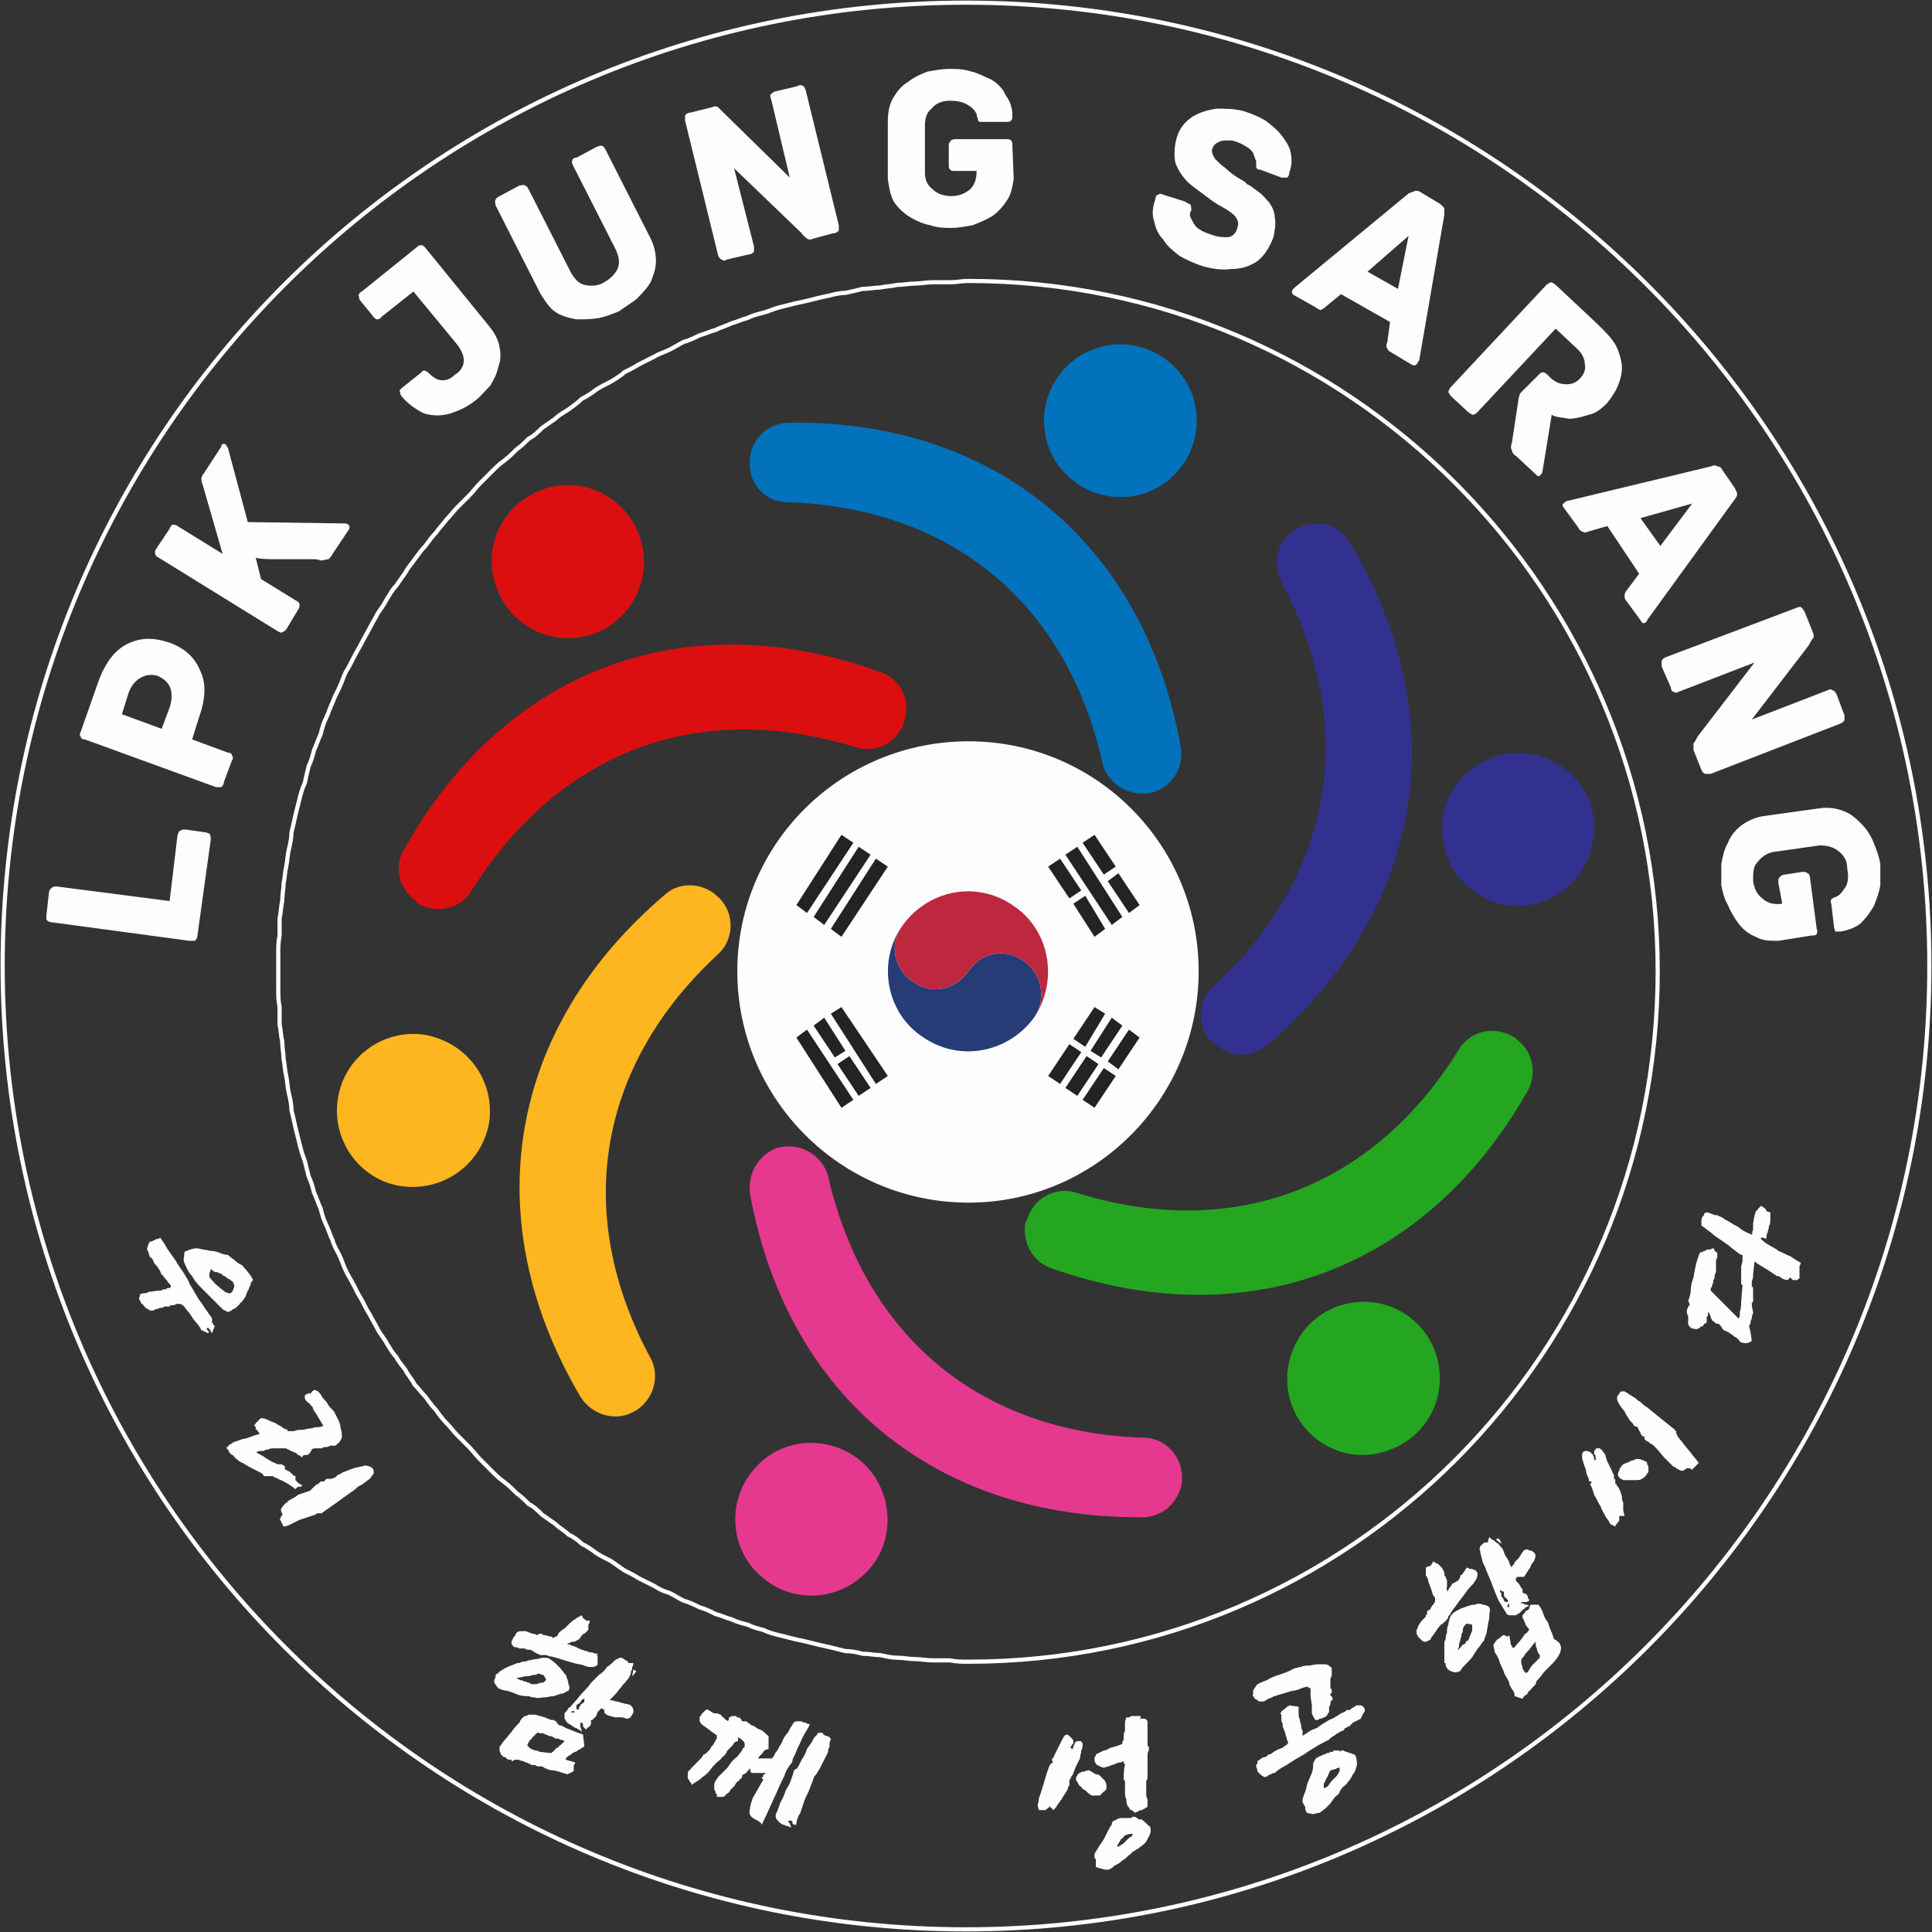 <?xml version="1.0" encoding="UTF-8"?>
<!DOCTYPE svg PUBLIC "-//W3C//DTD SVG 1.0//EN" "http://www.w3.org/TR/2001/REC-SVG-20010904/DTD/svg10.dtd">
<!-- Creator: CorelDRAW X7 -->
<svg xmlns="http://www.w3.org/2000/svg" xml:space="preserve" width="1449px" height="1449px" version="1.0" style="shape-rendering:geometricPrecision; text-rendering:geometricPrecision; image-rendering:optimizeQuality; fill-rule:evenodd; clip-rule:evenodd"
viewBox="0 0 1458 1458"
 xmlns:xlink="http://www.w3.org/1999/xlink">
 <rect x="0" y="0" width="1458" height="1458" fill="#333333" stroke="none"/>
 <defs>
  <style type="text/css">
   <![CDATA[
    .str0 {stroke:#FEFEFE;stroke-width:3.148}
    .str1 {stroke:#FEFEFE;stroke-width:3.148}
    .fil12 {fill:none}
    .fil0 {fill:none;fill-rule:nonzero}
    .fil8 {fill:#FEFEFE}
    .fil10 {fill:#BD283E}
    .fil9 {fill:#242222}
    .fil11 {fill:#273C76}
    .fil7 {fill:#FEFEFE;fill-rule:nonzero}
    .fil1 {fill:#0172BB;fill-rule:nonzero}
    .fil5 {fill:#24A620;fill-rule:nonzero}
    .fil6 {fill:#32318F;fill-rule:nonzero}
    .fil2 {fill:#DB0F10;fill-rule:nonzero}
    .fil4 {fill:#E53990;fill-rule:nonzero}
    .fil3 {fill:#FDB620;fill-rule:nonzero}
   ]]>
  </style>
 </defs>
 <g id="Layer_x0020_1">
  <path class="fil0 str0" d="M729 2c-402,0 -727,325 -727,727 0,401 325,727 727,727 401,0 727,-326 727,-727 0,-402 -326,-727 -727,-727z"/>
  <path class="fil1" d="M596 319c155,-2 267,91 295,244 3,16 -6,30 -21,35 0,0 0,0 0,0 -17,4 -34,-6 -38,-22 -27,-121 -114,-193 -238,-197 -17,0 -30,-15 -28,-32 0,0 0,-1 0,-1 1,-15 14,-27 30,-27z"/>
  <path class="fil1" d="M890 354c-20,25 -57,28 -81,8 -25,-20 -28,-57 -8,-81 20,-25 57,-28 81,-8 25,20 28,57 8,81z"/>
  <path class="fil2" d="M305 641c76,-136 212,-187 359,-134 15,5 23,20 19,35 0,0 0,1 0,1 -4,16 -21,26 -37,21 -119,-37 -224,3 -290,108 -9,15 -28,18 -42,9 0,-1 0,-1 0,-1 -13,-9 -17,-26 -9,-39z"/>
  <path class="fil2" d="M482 403c12,30 -4,64 -33,75 -30,11 -63,-4 -74,-34 -12,-30 4,-63 33,-74 30,-12 63,4 74,33z"/>
  <path class="fil3" d="M438 1054c-79,-134 -55,-278 64,-379 11,-10 29,-9 40,2 0,0 0,0 0,0 13,12 12,32 0,43 -91,84 -110,196 -51,305 8,15 1,34 -14,41 0,0 0,0 0,0 -14,7 -31,1 -39,-12z"/>
  <path class="fil3" d="M321 781c32,6 53,35 48,67 -6,31 -35,52 -67,47 -31,-5 -52,-35 -47,-66 5,-32 35,-53 66,-48z"/>
  <path class="fil4" d="M862 1145c-156,1 -268,-91 -296,-244 -2,-16 7,-30 21,-35 1,0 1,0 1,0 16,-4 33,6 37,22 28,121 115,193 238,197 17,0 30,15 29,32 0,0 0,1 0,1 -2,15 -14,27 -30,27z"/>
  <path class="fil4" d="M568 1110c20,-25 56,-28 81,-8 24,20 28,57 8,81 -21,25 -57,28 -81,8 -25,-20 -28,-57 -8,-81z"/>
  <path class="fil5" d="M1153 823c-77,136 -213,186 -360,134 -14,-5 -22,-20 -19,-35 0,0 0,-1 1,-1 4,-16 21,-26 37,-21 118,37 224,-3 289,-108 9,-15 28,-18 42,-9 1,0 1,1 1,1 13,9 16,26 9,39z"/>
  <path class="fil5" d="M975 1061c-11,-30 4,-64 34,-75 30,-11 63,4 74,34 11,30 -4,63 -34,74 -30,12 -63,-4 -74,-33z"/>
  <path class="fil6" d="M1019 410c80,134 55,278 -63,379 -12,10 -29,9 -40,-2 0,0 -1,0 -1,0 -12,-12 -12,-32 1,-43 91,-84 109,-196 51,-305 -8,-15 -2,-34 14,-41 0,0 0,0 0,0 14,-7 31,-1 38,12z"/>
  <path class="fil6" d="M1136 683c-31,-6 -52,-35 -47,-67 5,-31 35,-52 66,-47 32,5 53,35 47,66 -5,32 -35,53 -66,48z"/>
  <path class="fil7" d="M134 630c1,-2 1,-3 2,-3 1,-1 2,-1 4,-1l14 2c2,0 3,1 4,1 1,1 1,3 1,5l-10 72c0,2 -1,3 -2,4 -1,0 -2,0 -4,0l-104 -14c-2,0 -3,-1 -4,-2 0,-1 0,-2 0,-3l2 -18c0,-1 1,-2 2,-3 1,-1 2,-1 4,-1l85 11 6 -50z"/>
  <path class="fil7" d="M74 515c5,-14 12,-24 22,-29 10,-5 20,-5 32,-1 11,4 19,11 23,21 5,10 4,22 -1,36l-5 16 27 10c2,0 3,1 3,2 1,1 1,3 0,4l-6 16c0,2 -1,3 -2,4 -1,0 -2,0 -4,0l-99 -36c-2,0 -3,-1 -3,-2 -1,-1 -1,-2 0,-4l13 -37zm54 19c2,-6 2,-12 0,-16 -2,-4 -5,-6 -9,-8 -4,-1 -8,-1 -12,1 -4,2 -8,6 -10,12l-5 16 30 11 6 -16z"/>
  <path class="fil7" d="M167 337c0,-2 1,-2 3,-2 1,1 1,2 2,3l15 56 72 1c2,0 3,0 4,1 1,1 1,3 0,4l-12 18c-1,2 -2,3 -3,4 -2,0 -4,1 -6,1 0,0 -2,-1 -5,-1 -3,0 -7,0 -13,0 -5,0 -10,0 -16,0 -5,0 -10,0 -15,-1l4 16 26 16c2,1 3,2 3,3 0,2 0,3 -1,4l-9 15c-1,1 -2,2 -3,2 -1,1 -2,0 -4,-1l-89 -55c-2,-1 -3,-2 -3,-4 0,-1 0,-2 1,-3l10 -15c0,-1 1,-2 2,-3 1,0 3,0 4,1l34 21 -15 -52c-1,-2 -1,-4 -1,-5 0,-1 1,-3 2,-4l13 -20z"/>
  <path class="fil7" d="M314 187c2,-2 3,-2 4,-2 1,0 2,1 3,2l48 59c4,5 7,10 8,16 1,5 1,10 -1,15 -1,5 -3,9 -6,14 -4,4 -7,8 -11,11 -6,5 -13,8 -19,10 -7,2 -13,2 -20,0 -6,-3 -12,-7 -17,-13 0,0 -1,-1 -1,-3 -1,-1 0,-2 1,-3l15 -12c1,-1 2,-2 3,-1 1,0 2,1 2,1 4,4 7,6 11,6 3,0 6,-1 9,-4 5,-3 7,-7 7,-11 0,-4 -2,-8 -5,-12l-33 -40 -24 19c-1,2 -3,2 -4,2 -1,-1 -2,-1 -3,-3l-9 -11c-1,-1 -1,-2 -1,-3 -1,-1 0,-3 2,-4l41 -33z"/>
  <path class="fil7" d="M450 111c2,-1 3,-1 4,-1 1,0 2,1 3,3l34 67c3,6 4,12 4,17 0,6 -2,11 -4,16 -3,5 -7,9 -11,13 -4,3 -9,6 -13,9 -5,2 -10,4 -15,5 -6,1 -11,1 -17,1 -5,-1 -10,-2 -15,-5 -5,-3 -8,-8 -12,-14l-34 -67c0,-2 -1,-3 0,-4 0,-1 1,-2 3,-3l15 -8c2,0 3,-1 4,0 1,0 2,1 3,3l32 63c3,5 6,8 10,9 5,1 10,1 15,-2 5,-3 8,-6 10,-10 2,-5 1,-9 -1,-14l-32 -63c-1,-2 -2,-4 -1,-5 0,-1 1,-2 3,-2l15 -8z"/>
  <path class="fil7" d="M602 65c1,-1 3,-1 4,0 1,0 1,1 2,3l25 102c0,2 0,3 0,4 -1,1 -2,2 -4,2l-15 4c-2,1 -4,1 -5,0 -1,-1 -3,-2 -4,-4l-51 -49 15 59c0,2 0,3 0,4 -1,1 -2,2 -4,2l-17 4c-1,1 -2,1 -3,0 -1,0 -2,-1 -3,-3l-25 -102c0,-2 0,-3 0,-4 1,-1 2,-2 4,-2l16 -4c2,-1 4,-1 5,0 1,1 2,2 4,4l50 49 -14 -59c-1,-2 -1,-4 0,-4 1,-1 2,-2 3,-2l17 -4z"/>
  <path class="fil7" d="M759 105c2,0 3,0 4,1 1,1 1,2 1,4l1 25c-1,6 -2,12 -5,16 -3,5 -7,9 -11,12 -5,3 -10,5 -15,7 -6,1 -11,2 -16,2 -5,0 -10,0 -16,-2 -5,-1 -10,-3 -15,-6 -5,-3 -9,-7 -12,-11 -3,-5 -4,-11 -5,-18l0 -43c0,-7 1,-13 4,-18 3,-5 6,-9 11,-12 5,-4 10,-6 15,-8 6,-1 11,-2 16,-2 6,0 11,0 17,2 5,1 10,4 15,6 5,3 9,7 11,12 3,4 5,9 5,15 0,2 0,3 -1,4 -1,1 -2,1 -4,1l-17 0c-3,0 -4,0 -4,-2 0,-1 -1,-2 -1,-4 -1,-2 -3,-5 -7,-7 -3,-2 -8,-3 -13,-3 -6,0 -11,2 -14,6 -4,3 -5,8 -5,13l0 35c0,6 2,10 6,13 3,3 8,5 14,5 6,0 10,-2 14,-5 3,-3 5,-7 5,-14l-16 0c-2,0 -3,0 -4,-1 -1,-1 -1,-2 -1,-4l0 -14c0,-1 0,-2 1,-3 0,-1 2,-2 4,-2l38 0z"/>
  <path class="fil7" d="M941 139c3,1 6,4 9,6 3,2 5,5 8,8 2,3 4,7 4,11 1,5 0,10 -1,15 -3,8 -7,14 -12,18 -6,4 -12,6 -20,6 -7,1 -15,0 -24,-3 -5,-2 -10,-4 -15,-7 -5,-4 -9,-7 -12,-12 -4,-4 -6,-9 -7,-14 -2,-6 -1,-11 1,-17 0,-2 1,-3 2,-3 1,-1 2,-1 4,0l16 5c2,1 3,2 4,2 1,1 1,3 1,5 -1,1 -1,2 -1,3 0,2 1,3 2,5 1,2 2,4 5,6 3,2 6,3 9,4 5,2 9,2 12,2 4,0 7,-3 8,-8 1,-3 0,-5 -2,-8 -2,-2 -6,-5 -10,-7 -4,-2 -8,-5 -12,-8 -5,-4 -10,-7 -14,-11 -4,-4 -7,-9 -9,-14 -1,-5 -1,-12 1,-19 2,-7 6,-12 12,-16 5,-3 11,-5 18,-6 7,0 14,0 21,2 6,2 11,4 16,7 4,3 9,7 12,11 3,4 6,8 7,13 1,5 1,10 -1,15 0,2 -1,4 -2,4 -1,0 -2,0 -4,0l-16 -6c-2,0 -3,-1 -3,-2 0,-1 0,-2 0,-4 0,-1 -1,-2 -1,-3 0,0 -1,-2 -1,-3 -1,-2 -3,-4 -5,-5 -3,-2 -5,-3 -8,-4 -2,-1 -4,-1 -6,-1 -3,0 -5,0 -7,1 -2,1 -4,2 -5,5 -1,2 0,5 2,8 2,2 5,5 8,7 3,3 6,5 9,7 3,2 6,3 7,5z"/>
  <path class="fil7" d="M1071 272c-1,1 -1,2 -2,3 -1,1 -2,1 -4,0l-15 -9c-2,-1 -3,-2 -3,-3 -1,-1 -1,-3 0,-5l2 -15 -37 -21 -11 9c-2,2 -3,2 -4,3 -1,0 -3,-1 -4,-2l-16 -9c-2,-1 -2,-2 -2,-3 0,-1 1,-2 2,-3l86 -71c2,-1 3,-1 5,-2 1,0 3,0 4,1l15 9c1,1 2,2 3,3 0,2 0,3 0,5l-19 110zm-8 -94l-31 27 23 13 8 -40z"/>
  <path class="fil7" d="M1164 356c0,1 -1,2 -2,3 -1,1 -2,0 -3,-1l-15 -14c-2,-1 -3,-3 -3,-4 -1,-2 -1,-3 0,-6l5 -33c0,-1 1,-3 1,-4 1,-1 2,-2 4,-4l10 -10c1,-1 2,-2 3,-2 1,0 2,0 4,2l2 2c3,3 7,5 12,5 4,0 7,-1 10,-4 3,-3 5,-7 4,-11 0,-4 -2,-8 -5,-11l-17 -16 -59 63c-1,1 -2,2 -4,2 -1,-1 -2,-1 -3,-2l-13 -12c-1,-1 -1,-2 -2,-3 0,-1 1,-3 2,-4l72 -77c1,-1 2,-1 3,-2 1,0 3,1 4,2l32 30c5,5 9,9 11,12 3,4 4,7 5,10 1,3 2,7 2,10 0,5 -1,9 -3,14 -2,5 -5,9 -8,13 -5,5 -9,8 -14,9 -6,2 -11,3 -15,3 -5,-1 -10,-1 -13,-3l-7 43z"/>
  <path class="fil7" d="M1243 468c0,1 -1,2 -2,2 -1,1 -2,0 -3,-2l-11 -15c-1,-1 -1,-3 -1,-4 0,-1 1,-3 2,-4l9 -12 -24 -36 -14 4c-2,1 -4,1 -5,0 -1,0 -2,-1 -3,-3l-11 -15c-1,-1 -1,-3 0,-3 1,-1 2,-2 3,-2l108 -26c2,-1 4,-1 5,0 2,0 3,1 4,3l9 13c1,2 2,4 2,5 0,1 -1,3 -2,4l-66 91zm34 -88l-39 11 15 21 24 -32z"/>
  <path class="fil7" d="M1392 540c0,1 0,2 0,3 0,1 -1,2 -3,3l-98 38c-2,0 -3,0 -4,0 -1,0 -2,-1 -3,-3l-6 -15c0,-2 0,-4 0,-5 1,-1 2,-3 3,-5l43 -56 -57 22c-2,1 -3,1 -4,0 -1,0 -2,-1 -2,-3l-7 -16c0,-2 0,-3 0,-4 0,-1 1,-2 3,-3l98 -37c2,-1 3,-1 4,-1 1,1 2,2 3,4l6 15c1,2 1,4 0,5 -1,1 -2,3 -3,5l-43 56 57 -22c2,-1 3,-1 4,0 1,0 2,1 3,3l6 16z"/>
  <path class="fil7" d="M1371 701c1,2 0,3 0,4 -1,1 -2,1 -4,1l-25 4c-6,0 -12,0 -17,-3 -5,-2 -9,-5 -13,-10 -3,-4 -6,-9 -8,-14 -3,-5 -4,-10 -5,-15 0,-5 0,-10 0,-16 1,-5 2,-11 5,-16 2,-5 5,-9 10,-13 4,-3 10,-6 16,-7l43 -6c7,-1 13,0 18,2 6,2 10,6 14,10 4,4 7,9 9,14 2,5 4,10 5,16 0,5 0,11 0,16 -1,6 -3,11 -5,16 -3,5 -6,9 -10,13 -4,3 -9,5 -15,6 -2,0 -3,0 -4,0 0,-1 -1,-2 -1,-4l-2 -17c-1,-2 0,-4 1,-4 1,-1 3,-1 4,-2 2,-1 4,-4 6,-7 2,-4 2,-8 1,-14 0,-6 -3,-10 -7,-13 -4,-3 -8,-4 -14,-4l-35 5c-5,1 -9,4 -12,8 -3,3 -3,8 -3,14 1,6 3,10 7,13 3,3 8,5 15,4l-3 -16c0,-2 0,-3 1,-4 1,-1 2,-2 4,-2l13 -2c2,0 3,0 4,1 1,0 2,2 2,4l5 38z"/>
  <path class="fil7" d="M179 986c0,0 -1,1 -1,1 -1,0 -1,1 -2,1 0,0 -1,0 -1,1 -1,0 -1,0 -2,1 -1,0 -2,0 -3,-1 -1,0 -2,-1 -3,-2 -1,-1 -3,-3 -6,-6 -2,-2 -5,-5 -8,-8 -3,-3 -6,-6 -8,-10 -3,-3 -4,-6 -5,-8 -1,-2 -2,-4 -1,-7 0,-2 0,-4 2,-4 2,-1 5,-2 8,-2 3,1 6,1 10,2 3,0 6,1 8,2 3,1 4,1 5,1 2,2 4,3 5,4 2,2 4,3 6,4 1,2 3,3 4,5 2,2 3,4 4,6 -1,1 -2,2 -2,4 -1,1 -1,3 -2,4 -1,2 -1,3 -2,5 -1,1 -2,3 -3,4 0,0 -1,0 -1,1l-1 1 -1 1zm-50 -15l0 0c0,-1 -1,-2 -1,-2 -1,-1 -2,-2 -2,-3 -1,0 -1,-1 -2,-2 -1,-1 -1,-2 -2,-2 -1,-2 -1,-3 -2,-4 -1,-2 -2,-3 -3,-4 -1,-1 -1,-2 -2,-4 -1,-1 -2,-1 -2,-2 -1,-2 -1,-4 -2,-5 0,-2 1,-4 2,-6 1,0 2,0 3,-1 0,0 1,0 2,-1 1,0 2,0 3,-1 1,2 3,4 5,8 2,3 5,7 7,10 2,4 5,7 7,11 2,3 3,5 3,6 3,4 5,9 8,13 2,2 3,5 5,7 1,2 3,4 4,6 0,0 0,1 0,1 0,1 0,2 0,2 1,1 1,1 1,2 1,0 1,1 1,1l-2 5c-1,-1 -1,-2 -2,-3 0,0 -1,-1 -1,-1 0,0 -1,0 -1,1 0,0 0,0 0,0l0 0c1,1 1,2 2,2 -1,1 -1,1 -1,1 -1,0 -2,-1 -2,-1 -1,0 -1,0 -2,-1 0,0 -1,0 -1,0 -1,-2 -2,-4 -4,-6 -2,-2 -3,-4 -5,-7 -2,-2 -3,-4 -5,-6l-2 -1c0,0 -1,0 -1,0 -1,0 -2,0 -2,0 -1,1 -2,1 -3,1 -1,0 -2,0 -2,1 -1,0 -2,0 -4,0 -1,1 -2,1 -3,1 -1,0 -2,1 -3,1 -1,0 -1,0 -2,1 -1,0 -2,0 -2,0 -1,0 -1,0 -2,-1 -1,0 -2,-1 -3,-2 -1,-1 -1,-2 -2,-2 -1,-1 -1,-2 -1,-2 -1,-1 -1,-2 -1,-3 1,-1 1,-2 0,-2 1,0 2,-1 3,-1 1,0 3,0 4,-1l7 -1c1,0 2,0 2,0 1,0 2,-1 2,-1 1,0 1,0 2,0 1,-1 2,-1 3,-1l1 -1zm29 -7c1,0 1,2 3,3 1,2 3,3 4,4 2,2 4,3 5,4 2,1 3,1 4,1 1,-1 2,-2 2,-3 1,-2 1,-3 0,-5 0,0 0,-1 -1,-1 -1,-1 -2,-2 -3,-2 -1,-1 -2,-2 -3,-2 -1,-1 -2,-1 -2,-2 -1,0 -2,0 -3,-1 -1,0 -1,0 -2,0 -1,-1 -2,-1 -2,-2 -1,0 -1,0 -1,0 0,0 0,1 -1,3 0,1 0,2 0,3z"/>
  <path class="fil7" d="M244 1076l0 0 -6 -10c-1,-1 -2,-3 -2,-4 -1,-1 -2,-2 -2,-2 0,0 0,-1 -1,-1 0,0 0,0 -1,-1 0,0 -1,-1 -1,-1 -1,-1 -1,-2 -1,-3 0,-1 0,-1 0,-1 0,0 1,0 1,-1l0 0c1,0 1,0 1,0 1,0 1,-1 1,-1l1 1 1 -1c0,-1 1,-1 2,-2l0 0c1,0 1,0 3,1 1,1 2,2 3,4 1,2 3,3 4,5 1,2 2,3 3,4 1,1 2,2 2,2 1,2 2,4 3,6 1,2 2,4 2,7 1,2 1,5 1,7 -1,2 -2,4 -4,5 0,1 -1,1 -2,1 -1,0 -2,0 -3,0 -1,1 -2,1 -3,1 -1,0 -2,0 -3,1 0,0 -1,0 -2,0 -1,0 -2,0 -2,0 -2,0 -3,0 -4,1 0,0 0,0 0,1 0,0 0,0 -1,1 0,0 0,1 -1,1 0,1 -1,1 -2,1 0,0 0,0 -1,0 -1,0 -2,1 -2,2 -1,-1 -2,-2 -3,-2 -1,-1 -2,-2 -3,-2 -2,-1 -3,-1 -4,-2 -1,0 -2,-1 -2,-1 -2,0 -3,0 -4,0 -2,0 -4,0 -5,0 -2,0 -3,0 -5,1 -1,0 -2,0 -3,1 -1,0 -2,0 -2,0 -1,0 -1,0 -2,0 0,0 -1,1 -1,1 0,0 -1,0 -1,0 0,0 -1,0 -1,0 0,0 0,0 0,0l0 0c1,0 1,0 1,0l0 0 2 1c2,1 4,2 5,3l5 3c2,1 3,1 4,2 2,0 3,0 3,0 1,0 2,1 2,1 1,0 1,1 1,1 0,0 0,1 0,1 0,0 0,1 0,1 0,0 1,0 2,1 1,0 2,1 3,2 1,1 2,2 3,2 0,1 0,2 0,3 1,1 1,1 2,2 1,1 2,1 3,2 0,1 -1,1 -2,1 -1,0 -1,0 -1,0 -1,1 -2,1 -2,2 -1,-1 -2,-2 -4,-3 -1,-1 -3,-2 -5,-3 -1,-1 -3,-1 -4,-2 -2,-1 -3,-1 -4,-2 0,0 0,0 -1,0 0,0 0,0 0,0l-1 0c-1,0 -3,0 -5,0 0,-1 -1,-2 -3,-3 -2,-1 -4,-2 -6,-3 -2,-1 -5,-3 -7,-4 -3,-1 -4,-3 -6,-4 0,0 0,0 0,-1l-1 0c0,0 0,0 0,-1l-1 0c0,0 0,0 -1,-1 0,0 0,0 -1,-1 0,-1 -1,-2 -2,-3 0,0 0,-1 0,-1 1,0 1,0 1,0 0,-1 0,-1 1,-1 0,-1 0,-1 1,-1 0,0 1,-1 3,-2 1,0 3,-1 6,-2 2,0 4,-1 7,-2 2,-1 4,-1 6,-2l0 0c0,0 -1,-1 -2,-3 0,0 0,0 -1,0 0,-1 0,-1 0,-2 0,0 0,0 -1,-1 0,0 0,-1 0,-1 0,0 1,0 1,-1 0,0 0,0 1,-1 0,0 1,-1 2,-2 1,-1 2,-1 5,0 2,1 4,2 7,3 1,1 2,1 3,2 1,0 2,1 3,2l3 1c0,0 0,0 0,1 1,0 1,0 2,0 1,0 2,0 3,0 2,-1 4,-1 6,-1 2,0 4,-1 6,-1 2,0 3,-1 5,-1 2,0 3,0 5,-1zm11 37c1,0 2,-1 4,-2 3,-1 5,-2 8,-3 3,-1 6,-1 8,-2 3,0 5,1 6,2 1,1 1,2 1,3 0,1 0,2 -1,2 0,1 -1,1 -1,2l-1 1 -4 3c-1,1 -3,2 -5,3 -1,1 -3,3 -5,4l-11 8 -10 7c-1,1 -1,1 -2,1 0,0 -1,0 -2,0 -1,0 -2,1 -2,1l-12 4c-2,1 -4,2 -6,3 -2,1 -4,2 -6,2l-3 -6c1,0 1,-1 1,-1 0,0 0,-1 0,-1 1,0 1,0 1,0 0,-1 0,-1 0,-2 0,0 -1,-1 -1,-3 1,-2 2,-3 3,-4 0,0 1,-1 1,-1 1,0 1,0 1,-1 3,-2 6,-3 8,-5 3,-1 6,-2 9,-3l1 -1 2 -2c1,-1 2,-2 3,-2 1,-1 2,-2 2,-2 1,0 1,0 2,0 0,0 0,0 1,0 0,0 0,-1 0,-1 0,0 1,0 1,-1 0,0 1,0 2,0 0,0 1,0 2,0 1,0 2,-1 3,-1 0,0 1,-1 2,-2z"/>
  <path class="fil7" d="M409 1333l-2 0c0,0 -1,0 -1,0 0,0 -1,0 -2,-1 -1,0 -2,0 -3,0 -1,-1 -1,-1 -2,-1 -1,-1 -3,-1 -4,-2 -2,0 -3,-1 -4,-1 -1,0 -1,0 -2,0 0,0 -1,0 -2,1 -1,0 -1,0 -1,-1 -1,0 -1,0 -2,0l-2 -1c0,-1 -1,-1 -1,-1 0,0 -1,0 -1,0 -1,-1 -2,-2 -2,-2 0,-1 -1,-2 -1,-3 0,-1 0,-1 0,-2 0,-1 0,-1 1,-2 0,0 1,-2 3,-4 2,-2 3,-4 5,-6 2,-3 4,-5 6,-7 1,-3 3,-4 4,-5 0,0 1,0 1,0l2 -1c1,0 2,0 2,0 1,0 2,0 3,0l7 2 5 2c1,0 1,0 2,0 1,1 1,1 2,1 0,1 0,1 1,2 0,0 1,1 1,1 2,0 3,1 5,2 2,1 3,1 5,2 2,1 3,1 5,2 1,0 3,1 3,1l1 9c-2,1 -3,2 -5,3 -1,1 -2,1 -4,2 -1,1 -2,2 -3,2 -1,1 -1,1 -2,2l0 0 0 0 0 1 7 2c0,1 0,1 -1,2 0,0 0,1 0,1l0 2c0,1 0,2 -1,2 -1,1 -2,1 -4,2 -2,-1 -4,-1 -6,-2 -1,0 -3,-1 -5,-1 -2,0 -5,-1 -8,-3zm37 -35c0,1 0,2 0,3 0,1 -1,1 -1,2 -1,0 -1,1 -2,1 0,0 0,1 -1,1l-2 -2c0,0 0,-1 0,-2 -1,-1 -1,-1 -2,-1l0 1c0,0 0,1 0,2 0,1 1,2 1,4 -1,-1 -2,-2 -3,-2 -1,-1 -1,-1 -2,-1 -1,-1 -1,-1 -2,-1 0,-1 -1,-1 -1,-1 -1,-1 -2,-1 -3,-2 -1,-1 -1,-2 -2,-3 0,-2 0,-3 0,-4 1,-1 2,-2 3,-4 2,-1 3,-3 5,-5 2,-2 4,-5 6,-7 2,-2 4,-4 6,-7 2,-2 4,-4 6,-6 3,-2 5,-4 6,-6 2,-1 4,-3 5,-4 1,-1 2,-2 3,-2 1,-1 2,-1 3,-1 2,1 2,1 3,2 1,0 2,1 2,1 0,1 0,1 0,1 0,0 0,0 1,0 0,0 1,0 3,0 0,1 0,2 -1,3 0,0 0,1 0,2 -1,1 -1,2 -1,3 0,1 -1,2 -1,2 0,1 -1,2 -2,3 -1,2 -3,3 -4,5 -2,2 -3,4 -5,6 -1,1 -3,3 -4,4 0,0 0,0 1,0l0 0 0 0c1,0 3,1 4,1 2,0 3,1 4,1 3,1 6,1 7,2 1,1 2,2 2,4 0,1 0,2 -1,3 -1,2 -2,3 -4,3 -1,0 -2,-1 -4,-1 -2,0 -3,0 -5,0 -3,-1 -5,-1 -6,-2 -1,0 -1,-1 -1,-1 -1,0 -1,-1 -1,-1l0 -2 -1 0 -1 -1 -1 1 -2 2c0,1 -1,2 -1,3 -1,1 -1,1 -1,1l-2 2 -1 0 0 0zm-31 -46c3,2 5,4 7,6 2,2 3,4 5,6 1,3 2,5 2,7 1,2 1,3 0,5 -1,0 -2,1 -4,2 -2,0 -4,1 -7,2 -3,0 -5,1 -8,1 -3,0 -4,1 -6,0 -1,0 -3,0 -5,-1 -2,0 -5,0 -8,-1 -2,-1 -5,-2 -8,-3 -2,0 -5,-1 -7,-2 -1,-1 -2,-3 -3,-4 0,-2 0,-3 1,-4 0,-1 0,-2 0,-2 1,-1 1,-1 2,-1 0,-1 0,-1 1,-1 0,-1 0,-1 1,-1 1,-1 3,-2 5,-3 2,-1 3,-1 5,-2 2,-1 3,-1 4,-1l2 -1c1,0 3,0 5,-1 2,0 4,-1 6,-1 2,0 3,-1 5,-1 2,0 4,0 5,1zm-7 -3c0,0 -1,0 -2,-1 -1,0 -1,0 -2,-1 0,0 -1,0 -1,0 0,-1 -1,-1 -1,-1 0,0 -1,-1 -2,-1 -2,0 -3,0 -4,-1 -2,0 -3,0 -4,0 -2,-1 -3,-1 -4,-1 -1,-1 -2,-2 -2,-3 0,-1 0,-2 1,-3 0,-1 1,-2 2,-3 0,-1 1,-2 1,-2 0,0 1,-1 3,-1 1,0 2,0 4,0 2,1 3,1 5,2 1,0 2,0 3,1l0 0 2 -1c0,0 1,0 2,0 0,0 1,1 1,1l2 0c2,1 3,1 4,1 1,1 2,1 2,1 1,-1 1,-1 2,-1 0,0 1,-1 1,-1 0,-1 1,-2 1,-2 1,-1 2,-2 4,-3 1,-1 2,-2 3,-3 2,-2 3,-3 5,-4 1,-1 3,-2 5,-3l1 2 1 1c0,0 1,0 1,1 1,0 2,0 3,0 0,0 0,1 0,1 0,1 -1,2 -1,2 0,2 0,3 0,4 -1,1 -1,1 -2,2 -1,1 -1,1 -2,1 0,1 -1,1 -1,1 0,1 -1,1 -1,2 -1,1 -2,2 -3,2 0,0 -1,1 -2,1l-2 0c-1,1 -1,1 -2,1l-1 1 -1 0 3 0c1,1 2,1 2,1 1,0 2,1 3,1 1,1 2,1 4,2 1,0 2,1 4,1 1,1 3,1 4,1 2,1 3,1 4,1 0,1 -1,2 0,2 0,1 0,2 0,2l0 2c0,1 0,1 0,2 0,1 -1,1 -3,2l-3 0c0,0 -2,0 -4,-1 -2,-1 -5,-1 -8,-2 -4,-1 -7,-2 -10,-3 -4,-1 -6,-2 -8,-2l-3 -1c0,0 -1,0 -2,0 0,0 -1,0 -2,0zm-10 68c0,0 0,1 1,1 0,1 1,1 2,2 1,0 2,1 3,1 2,0 3,1 3,1l9 1c0,0 0,0 1,-1 0,0 1,0 1,-1 1,0 1,-1 1,-1 1,-1 1,-1 2,-1 1,-1 1,-2 2,-2l3 -3c-1,-1 -2,-1 -3,-1 -1,-1 -2,-1 -4,-1 -1,-1 -3,-2 -5,-2 -1,-1 -3,-1 -4,-2 -1,0 -1,0 -3,0 -1,-1 -2,0 -2,0 -1,1 -2,2 -3,3 -1,1 -1,2 -2,2 -1,2 -2,3 -2,4zm2 -47c0,1 1,1 3,1 1,0 3,0 4,-1 2,0 3,0 4,-1 1,-1 1,-1 1,-2 -1,-1 -1,-2 -2,-3 -1,0 -3,-1 -4,-1 -1,1 -2,1 -4,1 -2,1 -3,1 -5,1 -2,0 -4,1 -5,1 -1,0 -2,0 -2,1l1 0c0,0 1,0 1,1 1,0 1,0 2,0 1,1 2,1 3,1 1,1 2,1 3,1zm41 14l0 -2c0,0 -1,0 -2,1 0,0 -1,1 -1,2 -1,0 -1,1 -2,1 0,0 -1,1 -1,1 0,1 0,2 0,3 1,0 1,0 2,0 0,0 0,-1 0,-1 0,0 0,0 0,-1 0,0 1,0 1,-1 0,0 0,-1 1,-1l0 0 1 -1c1,0 1,-1 1,-1zm36 -19l1 -5 2 1 0 1c-1,0 -1,1 -1,1 -1,1 -1,1 -2,2zm-46 27c1,1 2,0 3,0 -1,-1 -2,-1 -3,0z"/>
  <path class="fil7" d="M566 1334c0,1 -1,1 -1,2 -1,0 -1,1 -1,1 -1,1 -2,2 -3,2l-1 1 0 1c0,0 0,1 -2,2 0,1 -1,1 -2,2 -1,1 -1,2 -2,3 -1,1 -2,2 -3,3 0,1 -1,2 -3,3 0,1 -1,1 -2,2 0,0 -1,0 -2,0 0,0 -1,0 -1,0 -1,0 -1,0 -2,0 0,0 0,-1 0,-2 -1,0 -1,-1 -1,-2 -1,-1 -1,-2 -1,-3 0,-1 0,-1 0,-2 0,-2 1,-3 3,-6 2,-2 5,-5 7,-7 2,-3 4,-6 7,-8 2,-2 3,-4 4,-5 0,0 0,-1 1,-2 1,0 1,-1 1,-2 0,-1 0,-2 -1,-3 -1,-1 -2,-2 -4,-3l0 3c-2,0 -3,1 -4,3 -1,1 -3,3 -4,4 -1,2 -2,4 -4,5 -1,2 -3,3 -4,4l-2 2c-2,2 -3,4 -5,6 -2,2 -4,3 -6,5 -3,2 -5,3 -6,4 0,-1 -1,-2 -1,-2 -1,-1 -1,-2 -2,-3 0,-1 0,-2 0,-3 0,0 0,-2 1,-3 1,0 1,-1 2,-2 1,-1 2,-2 3,-3 1,-1 2,-2 3,-3 1,-1 2,-2 3,-4 0,0 1,0 2,-1 1,-1 2,-2 3,-3 0,-1 1,-2 2,-3 0,0 1,-1 1,-2 1,-1 1,-1 1,-2 1,-1 1,-1 1,-1 0,-2 0,-3 -1,-3 -1,-1 -3,-2 -4,-3 -1,-1 -3,-2 -4,-3 -2,-1 -3,-2 -4,-4 0,-1 0,-2 0,-3 0,-1 1,-1 1,-1 0,-1 1,-2 2,-3 1,-1 2,-2 3,-2 1,1 2,1 3,2l2 1 2 0c1,0 2,1 3,1 1,2 2,2 3,3 0,1 1,1 1,1 1,0 1,1 1,1 0,0 1,-1 1,-1 0,0 0,0 0,0l0 -1 0 0c0,-1 0,-1 1,-1 1,-1 1,-1 2,-1 1,0 1,0 2,0 1,0 1,1 1,1 1,0 2,0 3,1l1 2 2 0c1,0 2,0 2,1 1,0 2,1 3,2 1,0 3,1 4,2 1,1 3,1 4,2 2,1 3,3 5,4l0 10c-2,0 -3,1 -4,2 -1,2 -3,3 -4,5l5 0c1,0 3,0 4,0l1 0 1 0 0 -1c1,0 1,-1 2,-3 2,-2 3,-5 5,-8 1,-3 3,-6 5,-8 1,-3 3,-5 4,-7 1,-1 2,-1 3,-1 1,0 2,0 3,0 1,1 2,1 3,1 1,1 2,1 3,1 0,1 -1,3 -3,6 -1,2 -3,5 -4,8 -2,4 -3,6 -4,9 -2,3 -2,5 -2,5 0,1 -1,2 -2,3 0,0 0,0 0,0 0,0 0,0 0,0 -1,2 -3,4 -4,8 -2,4 -4,8 -6,13 -2,4 -4,9 -6,13 -2,5 -4,8 -5,11 -1,-2 -3,-3 -5,-4 -2,-1 -3,-2 -3,-2 -1,-1 -2,-3 -1,-6 0,-2 1,-5 2,-8 1,-2 3,-5 4,-7 2,-3 2,-4 3,-5 0,-1 1,-1 1,-2 0,0 0,0 -1,-1 0,0 0,0 0,-1l1 0 0 -1c0,-1 1,-1 2,-2l-1 0c0,0 0,0 -1,0 -1,0 -2,0 -4,0 -1,0 -3,0 -5,0 -1,-2 -1,-3 -1,-4zm55 -26c0,1 1,1 2,2 0,0 0,0 1,0 0,0 0,0 0,0l2 1c0,0 1,1 1,2 -1,1 -1,3 -1,4 0,1 0,2 -1,3 0,1 0,2 0,2 -1,2 -2,4 -3,6 -1,2 -2,4 -3,6 -1,2 -2,3 -3,5 -1,1 -2,2 -2,3 -1,3 -2,5 -3,8 -1,3 -3,6 -4,9 -1,3 -2,6 -3,9 -2,3 -3,6 -3,9l-2 0c0,0 -1,-1 -1,-1 0,0 0,-1 0,-1 0,-1 -1,-1 -1,-1 -1,0 -1,0 -1,0 -1,0 -1,0 -1,0 0,0 0,0 0,1 0,0 0,0 1,1 0,1 1,2 1,3 -1,0 -2,-1 -3,-1 -1,0 -2,-1 -3,-1 -1,0 -1,-1 -2,-1 -1,-1 -1,-1 -2,-2 -2,-2 -2,-4 -1,-6 1,-2 2,-5 3,-8 2,-3 3,-6 4,-9 2,-3 3,-5 4,-8 1,-3 2,-5 2,-7 1,0 1,0 1,-1 1,0 1,0 1,0 1,-1 1,-1 1,-1 1,-2 2,-4 3,-6 2,-3 3,-5 4,-8 1,-2 3,-4 4,-6 1,-2 2,-4 3,-4l1 -2c1,0 2,-1 4,0z"/>
  <path class="fil7" d="M849 1329c-1,0 -1,0 -3,1 -1,0 -2,0 -4,1 -2,1 -4,1 -5,2 -2,0 -3,1 -4,1 -1,0 -3,-1 -5,-2 -1,-1 -2,-2 -2,-4 0,0 0,-1 0,-1 0,-1 0,-1 1,-2 0,0 0,-1 0,-1 2,-1 4,-2 6,-3 2,0 3,-1 5,-2 4,-1 7,-2 9,-3l0 0 0 -1c0,0 0,-1 1,-2 0,0 0,-1 0,-2 0,-2 0,-3 1,-5 0,-2 0,-4 0,-6 0,-2 1,-3 1,-4 1,0 1,0 2,0 1,0 1,-1 2,-1l3 0c0,0 0,0 1,0 0,0 0,0 1,0 1,0 2,0 2,1 -1,1 -1,1 -1,2 0,-1 0,-1 1,-1 0,0 1,0 1,0 2,0 3,0 3,1 1,0 1,1 1,2l0 16c0,1 0,1 0,1 0,0 0,1 1,1 0,1 0,1 0,1 0,0 0,1 0,1l0 1c-1,1 -1,3 -1,5 0,2 0,4 0,7 0,2 0,4 0,7 0,2 0,3 -1,4 0,1 0,3 0,4 0,2 0,3 0,5 0,2 0,3 1,5 0,2 0,3 0,4 0,1 0,2 -1,2 -1,1 -2,1 -3,2 -1,0 -2,0 -3,1 -1,0 -2,1 -2,1 -1,0 -1,-1 -2,-1 0,-1 -1,-1 -2,-1 0,-1 -1,-1 -1,-2 0,0 -1,-1 -1,-1 -1,-2 -1,-4 -1,-5 -1,-2 -1,-4 -1,-5l0 -9 0 0c0,0 0,0 0,0 0,0 0,0 -1,-1 0,-3 0,-7 1,-12 -1,0 -1,0 -1,-1 0,0 0,0 0,-1 0,0 0,0 1,0zm13 44c0,1 0,1 1,1 1,1 1,1 2,2 1,1 1,1 2,2 1,0 1,1 1,1 1,3 0,5 -1,7 -1,2 -2,4 -3,5 -2,2 -4,3 -5,4 -2,1 -3,2 -5,3 0,0 0,1 -2,2 -1,1 -3,3 -5,4 -2,2 -4,3 -6,4 -2,2 -4,3 -5,3 -2,0 -3,0 -5,-1 -2,0 -3,-1 -4,-1 0,-1 0,-2 0,-3l0 -2c0,0 0,0 0,0 0,-1 0,-1 -1,-2 0,0 0,-1 0,-1 0,-1 0,-1 0,-2 1,-2 2,-3 3,-5 1,-2 3,-4 4,-6 1,-2 2,-4 3,-6 1,-2 2,-4 3,-5 0,-2 1,-3 2,-3 2,-1 3,-2 5,-2 0,0 1,0 1,0 0,0 1,0 1,0l1 0 0 0c1,0 1,0 2,0 0,0 1,0 1,0l2 0c0,-1 1,-1 1,-1 1,0 2,0 3,1 0,0 1,0 1,1l1 0c0,0 0,0 2,0zm-49 -59c1,0 2,0 3,0 0,1 1,1 1,2 0,0 0,1 0,1l0 1c0,0 0,1 -1,3 0,2 -1,4 -1,6 -1,2 -2,4 -3,6 -1,2 -1,3 -2,5 0,0 0,1 -1,2 0,0 -1,1 -1,2 0,0 0,1 -1,1 0,0 0,1 0,1 0,0 0,1 0,2 0,0 0,1 0,1 0,1 -1,1 -1,2 0,1 -1,3 -2,4 -1,2 -2,3 -3,5 -1,1 -2,3 -3,4 -1,2 -2,3 -3,4l-2 -2 -1 -1c0,0 0,0 0,1 0,0 0,0 -1,0 0,0 0,0 0,0 0,1 -1,1 -1,1l-1 1c0,0 0,0 -1,0 0,0 0,0 -1,0 -1,0 -2,0 -3,0l-1 -4c0,0 1,-2 1,-5 1,-2 2,-6 3,-9 1,-3 2,-7 3,-10 1,-3 2,-6 3,-7 1,0 1,-1 1,-1l1 0 -1 -1c0,0 0,-1 0,-2 1,0 1,-1 2,-3 1,-2 2,-4 3,-6 1,-2 2,-4 3,-6 1,-2 2,-3 3,-3 1,0 2,1 3,2 1,1 2,2 2,3 0,0 0,1 0,2 -1,0 -1,1 -1,1 -1,1 -1,1 -1,2 0,0 0,0 0,0l1 1c0,0 0,0 1,-1l0 -1 1 -2c0,-1 1,-2 2,-2zm19 28l2 2c0,1 1,2 1,3 0,1 0,2 0,3 -1,1 -1,2 -2,2 -2,2 -3,3 -3,3 -3,0 -4,0 -6,0 -2,-1 -3,-2 -5,-4 -1,0 -1,-1 -2,-1 -1,-1 -1,-2 -2,-2 -1,-1 -1,-2 -2,-3 0,-1 -1,-1 -1,-2 0,-1 0,-2 1,-3 0,-1 1,-2 2,-2 1,-1 2,-1 3,-1 2,-1 3,-1 4,-1l5 3c1,0 2,0 3,1 1,1 1,1 2,2zm22 44l1 -2c0,0 -1,0 -2,0 -2,0 -3,1 -4,1 0,0 0,0 -1,1 0,1 -1,1 -2,2l-3 5 1 1 0 0c0,0 0,-1 1,-1 1,-1 2,-1 3,-2 1,-1 2,-2 3,-3 1,-1 2,-2 3,-2z"/>
  <path class="fil7" d="M983 1310l3 -2 3 -2c0,0 2,-1 5,-2 2,-2 6,-4 9,-6 3,-1 6,-3 9,-5 3,-1 4,-2 5,-3 0,1 1,1 2,0 0,0 1,0 1,-1 1,0 2,-1 2,-1 1,0 1,-1 1,-1 1,0 2,0 4,0 1,0 2,1 3,3 0,0 0,0 0,1 0,1 -1,1 -1,2 -1,1 -1,2 -1,2 -1,1 -1,2 -1,2 -2,1 -4,2 -6,3 -1,1 -2,2 -3,3 0,0 -1,0 -1,0 -1,1 -1,1 -2,1 0,1 -1,1 -1,2 -1,0 -1,0 -1,0 -1,1 -2,1 -2,1 -1,1 -2,1 -3,2 -1,1 -2,1 -3,2 -1,1 -2,1 -2,2 -1,0 -4,2 -8,4 -3,2 -7,4 -11,7 -5,3 -9,5 -13,8 -4,2 -7,4 -9,6 0,0 -1,0 -1,0 -1,0 -1,1 -2,1 -1,0 -2,1 -2,1 -1,1 -2,1 -3,1 -2,-1 -4,-3 -5,-4 0,-2 -1,-3 -1,-4 0,0 0,0 0,-1 0,0 0,-1 1,-1 0,-1 0,-1 0,-2 0,0 1,-1 2,-1 0,0 0,-1 1,-1 1,-1 2,-1 3,-1 1,-1 2,-1 2,-2 1,0 2,0 3,-1 1,-1 3,-2 5,-3 1,0 2,-1 3,-1 1,-1 2,-2 3,-2 0,-1 1,-1 1,-1l0 -1c0,-1 -1,-2 -1,-3 0,-1 -1,-3 -1,-4 -1,-2 -1,-3 -2,-5 0,-2 0,-3 -1,-4 0,0 0,-1 0,-1 0,-1 0,-1 0,-2l0 -2c-1,-1 -1,-1 0,-2 0,-1 1,-1 2,-2 1,-1 2,-1 2,-2 1,0 2,-1 2,-1l7 1c0,1 0,2 0,4 0,2 0,4 1,6 0,2 1,3 1,5 0,2 1,3 1,3 0,1 0,2 0,3l0 1zm21 -38l0 1c0,0 0,0 0,0 0,0 0,1 0,1 1,1 1,1 1,2 0,1 0,1 0,1 0,1 -1,1 -1,1 0,1 0,1 0,1 0,0 0,1 1,1 0,1 1,2 1,2 -1,1 -2,2 -2,3 0,1 0,2 -1,3 0,1 0,2 0,4 -1,1 -1,2 -2,3 0,0 -1,1 -2,1 0,0 -1,1 -3,1 -1,1 -2,1 -2,1 -1,0 -2,0 -2,-1 -1,-2 -2,-3 -2,-5 0,-1 0,-3 0,-5l-1 -7c0,-1 0,-2 0,-3 0,-1 0,-2 0,-3 -1,0 -1,0 -2,-1l-1 0c-1,0 -4,1 -6,2 -3,1 -6,1 -8,2l-7 2 -3 1c0,0 -1,0 -2,1 -1,0 -2,1 -3,1 -1,1 -2,1 -3,2 -1,0 -3,0 -4,0 0,0 -1,-1 -1,-1l-2 -1c0,0 -1,-1 -1,-2 -1,0 -1,-1 0,-2 -1,-1 0,-2 0,-3 1,-1 2,-3 3,-4 2,-1 4,-2 7,-3 3,-2 6,-3 9,-4 3,-1 6,-2 8,-3 2,-1 4,-2 4,-2 1,0 3,-1 5,-1 1,-1 3,-1 5,-1 2,0 5,-1 7,-1 2,0 4,0 6,0 2,0 3,1 4,2 1,0 1,1 1,2 0,1 0,1 0,2 0,1 0,2 0,3 0,0 -1,1 -1,2 0,1 0,2 0,3l0 2 0 0zm10 49c0,0 1,1 2,1 1,0 2,1 3,1 1,0 2,1 3,1 0,0 1,1 1,1 1,3 1,5 1,7 -1,3 -1,5 -3,7 -1,2 -2,4 -4,6 -1,2 -3,3 -4,4l-2 3c0,1 -1,2 -2,3 -1,0 -2,2 -3,3 -1,2 -3,4 -5,6 -2,2 -4,3 -5,4 -2,0 -4,1 -5,1 -2,0 -4,-1 -5,-1 0,-1 -1,-2 -1,-3l0 -1c0,0 0,-1 0,-1 -1,0 -1,-1 -1,-1 0,-1 -1,-1 -1,-2 0,0 0,-1 0,-2 0,-1 1,-3 2,-6 1,-2 1,-5 2,-7 1,-2 2,-5 3,-7 1,-3 1,-5 1,-7 0,-1 1,-2 2,-4 2,-1 3,-2 4,-2 1,0 1,-1 2,-1 0,0 0,0 1,0 0,0 0,0 0,0l1 -1c0,0 1,0 1,0 1,0 2,-1 2,-1 1,0 1,0 2,0 0,0 0,-1 1,-1 1,0 2,0 2,0 1,0 2,0 3,1l0 -1c0,0 1,0 2,0zm-3 15l0 -2c0,0 -2,0 -3,1l-4 1c0,1 -1,1 -1,2 -1,2 -1,3 -2,4 -1,2 -1,3 -2,4 0,2 0,3 0,3 0,0 0,0 0,0 1,1 1,1 1,0 0,0 1,0 2,-1 1,-1 2,-3 3,-4 1,-1 3,-3 4,-4 1,-2 2,-3 2,-4z"/>
  <path class="fil7" d="M1142 1244c0,0 1,-1 2,-2 1,-2 3,-3 4,-5 1,-1 2,-3 3,-4 2,-1 2,-2 3,-3l-1 -2c-1,0 -1,-1 -1,-1 -1,-1 -1,-2 -1,-2 -1,-2 -1,-3 -2,-4 0,-2 0,-3 1,-3 0,0 0,-1 1,-1 0,0 0,0 0,-1l2 -1c1,0 1,-2 2,-4l6 0c1,1 2,3 3,5 1,3 2,6 4,8 1,3 2,6 3,8 1,2 1,4 2,5 0,0 1,1 2,1 0,1 1,1 2,2 0,1 1,2 1,3 0,1 0,3 -1,5 -1,2 -3,5 -5,7 -2,2 -4,4 -6,6 -2,2 -3,4 -4,5 -2,2 -3,3 -3,5 -1,1 -2,2 -3,3 -1,1 -1,2 -2,2 -1,1 -1,2 -2,3 -1,0 -2,1 -3,3l-6 -2c0,-1 0,-2 -1,-4 -1,-1 -2,-3 -3,-5 0,-2 -1,-3 -2,-5 -1,-2 -2,-3 -2,-4 -1,-3 -3,-6 -4,-10 -1,-2 -2,-4 -3,-5 0,-2 -1,-4 -1,-6 0,0 1,-1 1,-1 0,-1 1,-1 1,-2 0,0 1,0 1,-1l1 0c0,0 0,-1 1,-1 0,0 1,-1 1,-1 1,-1 1,-1 2,-1 0,0 0,0 0,0 1,0 2,1 2,1 1,0 1,0 2,-1l1 6c0,0 0,1 0,1 1,1 1,1 1,2 1,0 1,1 1,1zm7 -42c1,0 2,1 3,1 0,1 1,1 1,2 0,0 0,1 0,1 1,1 1,1 1,2l-2 1c-1,0 -2,0 -3,0 -1,0 -1,0 -1,1l1 0c0,0 1,0 2,1 1,0 2,0 3,1 -1,0 -2,1 -3,1 0,1 -1,1 -2,2 0,0 -1,1 -1,1 -1,1 -1,1 -1,1 -1,1 -2,1 -3,2 -2,0 -3,0 -4,0 -1,0 -2,0 -3,-1 -1,-2 -3,-5 -6,-10 -1,-2 -2,-5 -3,-7 -1,-3 -2,-5 -3,-8 -1,-2 -2,-5 -3,-7 -1,-3 -2,-5 -3,-7 -1,-4 -2,-7 -2,-9 -1,-1 0,-2 0,-3 1,-1 2,-2 2,-2 1,-1 2,-1 3,-1 0,0 1,0 1,0 0,0 0,0 0,-1 0,0 0,-1 1,-3 1,1 1,1 2,2 1,0 2,1 2,1 1,1 2,2 3,2 0,1 1,1 1,2 1,0 1,1 2,2 1,2 1,3 2,5 1,1 2,3 3,5 0,1 1,3 2,4l0 0 0 0 0 0 0 -1c1,-1 2,-2 2,-3 1,-1 2,-2 3,-3 2,-3 3,-5 4,-6 2,-1 3,-1 4,0 2,0 3,1 4,2 1,1 1,3 0,5 0,1 -1,2 -2,3 -1,2 -1,3 -2,4 -2,3 -3,5 -4,6 0,0 -1,0 -1,0 -1,0 -2,0 -2,0l-1 0 -1 0 -1 1 0 2 2 2c1,1 1,2 2,3 0,0 0,1 1,1l0 2 0 1 0 0zm-52 15c3,-2 5,-3 8,-4 3,-1 5,-2 8,-2 2,-1 4,-1 6,0 2,0 4,1 5,2 0,1 1,2 0,4 0,3 0,5 -1,8 0,2 -1,5 -1,7 -1,3 -2,5 -2,6 -1,1 -2,2 -3,4 -2,2 -3,4 -5,7 -1,2 -3,4 -5,6 -2,2 -4,4 -5,6 -2,1 -3,1 -5,1 -2,-1 -3,-1 -4,-2 0,0 -1,-1 -1,-1 0,-1 -1,-1 -1,-2 0,0 0,-1 0,-1 0,-1 0,-1 -1,-1 0,-2 0,-4 0,-6 0,-2 0,-4 0,-6l0 -4 1 -2c0,-1 0,-3 1,-5 0,-2 0,-4 1,-6 0,-2 1,-3 1,-5 1,-2 2,-3 3,-4zm-5 5c-1,1 -1,2 -2,2 0,0 -1,1 -1,1 -1,1 -1,1 -2,1 0,0 0,1 0,1 -1,0 -1,1 -2,2 -1,1 -1,2 -2,3 -1,1 -2,3 -3,4 0,1 -1,2 -2,2 -1,1 -2,1 -3,1 -1,0 -2,-1 -3,-2 -1,-1 -1,-1 -2,-2 0,-1 -1,-2 -1,-2 0,-1 0,-2 0,-3 1,-1 1,-3 2,-4 1,-2 2,-3 3,-4 1,-1 2,-2 2,-2l0 -1 1 -1c0,-1 0,-1 0,-2 1,-1 1,-1 2,-1l1 -2c1,-2 2,-2 2,-3 1,-1 1,-1 1,-2 0,-1 0,-1 0,-2 0,0 0,-1 -1,-1 0,-1 0,-1 -1,-2 0,-2 -1,-3 -1,-4 -1,-2 -1,-3 -2,-5 0,-2 -1,-4 -2,-5 0,-2 0,-4 0,-6l2 -1 1 0c0,0 1,-1 1,-1 1,-1 1,-2 2,-3 0,1 0,1 1,1 1,1 1,1 2,1 1,1 2,2 2,2 1,1 2,2 2,3 0,0 1,1 1,2 0,0 0,1 0,1 0,1 0,1 1,2 0,1 1,2 1,3 0,1 0,2 0,2l0 3c-1,0 0,1 0,2l0 1 -1 1 2 -2c0,-1 1,-2 2,-3 0,-1 1,-1 1,-2 1,0 2,-1 4,-2 1,-1 2,-2 2,-4 2,-1 2,-2 3,-3 1,-2 2,-3 2,-3 1,0 2,1 2,1 1,0 1,0 2,0l2 1c1,0 1,0 1,1 1,0 1,1 1,3l-1 3c0,0 -1,1 -2,3 -2,2 -4,4 -6,7 -2,3 -4,5 -6,8 -2,3 -4,5 -5,7l-1 2c-1,0 -1,1 -1,1 0,1 -1,2 -1,2zm60 41l0 -1 1 0 1 -2 2 -3 6 -6 0 -1 0 -1c-1,-1 -2,-3 -2,-4 0,-1 -1,-2 -1,-3 0,-1 0,-1 0,-2 0,0 0,0 0,-1l-2 2 -3 4c-2,2 -3,3 -4,5 -1,1 -2,2 -2,3l0 0c0,0 0,0 0,2 0,1 1,2 1,4l1 2c0,0 1,1 1,1 0,0 1,1 1,1zm-44 -25c0,-1 1,-1 1,-3 1,-1 1,-3 2,-4 0,-2 0,-3 0,-4 0,-1 -1,-2 -2,-1 -1,-1 -2,-1 -3,0 -1,1 -2,2 -2,4 0,0 0,2 -1,3 0,2 -1,4 -1,5 -1,2 -1,4 -1,5 -1,2 -1,2 0,2l0 -1c1,0 1,0 1,-1 1,0 1,0 1,-1 1,-1 2,-1 3,-2 0,-1 1,-2 2,-2zm26 -37l-2 -1c0,1 0,2 1,2 0,1 0,2 0,3 1,0 1,1 1,1 1,1 1,2 1,2 1,1 2,1 2,1 1,0 1,-1 1,-1 0,0 0,-1 -1,-1 0,0 0,0 0,-1 -1,0 -1,0 -1,0 0,-1 -1,-1 -1,-2l0 0 0 -1c0,-1 0,-2 -1,-2zm-1 -36l-4 -3 1 -1 1 0c0,1 1,1 1,1 0,1 1,2 1,3zm5 48c1,0 1,-1 1,-3 -1,1 -2,2 -1,3z"/>
  <path class="fil7" d="M1233 1076c0,-1 -1,-2 -3,-4 -1,-2 -3,-4 -4,-7 -2,-2 -4,-5 -5,-7 -1,-2 -1,-5 1,-6 0,-1 1,-2 2,-2 1,0 2,0 2,0 1,1 2,1 2,1l1 1 5 3c1,1 2,2 4,3 2,2 3,3 5,4l11 9 10 8c0,0 0,1 1,1 0,1 0,1 0,2 1,1 1,2 1,2l8 10c2,2 3,4 4,5 2,2 3,4 4,5l-5 5c-1,0 -1,-1 -2,-1 0,0 0,0 0,0 0,0 -1,0 -1,0 0,0 -1,0 -1,0 -1,1 -2,1 -3,2 -2,0 -3,-1 -5,-2 0,0 0,0 -1,-1 0,0 -1,0 -1,0 -3,-3 -5,-5 -7,-7 -2,-2 -4,-5 -6,-7l-1 -1 -2 -2c-1,0 -2,-1 -3,-2 -1,0 -2,-1 -3,-2 0,0 0,0 0,-1 0,0 0,0 0,-1 0,0 -1,0 -1,0 0,0 -1,0 -1,-1 0,0 0,0 -1,-1 0,-1 0,-2 -1,-2 0,-1 -1,-2 -1,-3 -1,0 -2,-1 -3,-1zm-29 18c0,-1 1,-1 2,-1 0,0 1,0 1,0 1,0 1,1 1,1l1 0c0,1 1,2 2,3 1,2 1,4 2,6 1,2 2,4 3,6 1,2 1,3 2,4 0,1 0,2 0,3 1,0 1,1 1,1 0,1 0,2 0,2 0,1 0,1 1,1 0,0 0,1 0,1 0,0 0,0 1,1 0,0 1,1 1,2 1,1 1,3 2,5 0,2 0,3 1,5l0 6 1 4 -2 0 -2 0c0,1 0,1 0,1 0,1 0,1 0,1 0,0 0,1 0,1l0 1c0,0 -1,0 -1,1 0,0 0,0 -1,1 0,0 -1,1 -1,2l-4 -2c0,-1 -1,-2 -3,-5 -1,-2 -3,-5 -4,-8 -2,-3 -3,-6 -5,-9 -1,-4 -2,-6 -3,-8l1 -1 0 -1 -1 0c0,0 -1,0 -1,-1 0,0 0,-2 -1,-3 -1,-2 -1,-5 -2,-7 -1,-2 -1,-4 -2,-6 0,-2 0,-4 0,-4 1,-2 2,-2 4,-2 2,1 3,1 3,2 1,0 1,1 2,3 0,0 0,1 0,1 0,1 0,1 0,1l2 -1c-1,0 -1,-1 -1,-3 -1,0 -1,-1 -1,-2 0,-1 0,-1 1,-2zm32 7c2,0 4,1 6,2 1,0 1,1 1,2 1,1 1,2 1,3 0,1 0,2 0,3 0,0 -1,1 -1,1 -1,2 -2,3 -4,4 -1,1 -3,1 -6,1 -1,0 -3,0 -5,0 -1,0 -2,0 -3,0 -1,-1 -2,-1 -2,-1 -1,-1 -2,-2 -2,-3 0,-1 0,-2 1,-3 0,-2 2,-4 3,-5l5 -2c1,-1 2,-1 3,-1 1,-1 2,-1 3,-1z"/>
  <path class="fil7" d="M1312 995c1,-1 1,-2 1,-5 1,-3 1,-6 1,-8l1 -12c0,0 0,0 0,0l-1 -1c0,-1 0,-1 0,-2 0,0 0,-1 0,-2 0,-1 0,-2 0,-4 0,-1 0,-3 0,-5 0,-1 1,-3 1,-5 0,-1 0,-2 0,-3 0,0 0,-1 0,-1 0,0 -1,0 -1,0 -2,-1 -4,-3 -7,-5 -2,-2 -5,-4 -8,-6 -3,-2 -6,-4 -8,-6 -3,-2 -5,-4 -7,-5 0,0 0,-2 0,-3 0,-1 0,-3 1,-4l0 0c0,0 0,0 0,0 0,0 0,0 0,0 0,0 0,0 1,-1l0 -1c1,-1 2,-1 3,-1 2,1 3,1 5,2 0,0 1,0 2,0 0,0 1,1 2,1l2 1c1,1 3,2 5,3 3,2 5,3 7,4 2,2 4,3 6,4 2,1 3,1 4,2l0 -1c1,0 1,0 1,0l0 0 -1 -1c1,-1 1,-2 1,-3 0,-2 0,-3 0,-4l1 -5c0,-1 1,-3 1,-4 1,0 1,-1 2,-2 0,0 1,-1 2,-2 1,1 2,1 3,2 1,1 1,2 1,2l3 1c0,2 0,4 0,5 0,2 0,4 -1,5 0,2 -1,4 -1,5 -1,2 -1,3 -1,5 -2,-1 -3,-1 -4,-1 0,1 -1,1 0,1 1,1 3,3 5,4 3,2 6,3 8,5 3,1 6,3 9,4 3,2 6,4 8,5 0,1 -1,2 -1,3 0,1 0,2 0,3 0,2 0,3 0,4 0,1 0,2 0,2 0,0 0,0 -1,0 0,0 0,1 -1,1 0,0 -1,0 -1,0 -1,0 -1,0 -2,0 -1,-1 -2,-2 -2,-2 0,0 -1,1 -1,1 0,0 -1,1 -1,1 -2,0 -3,-1 -4,-1 -1,-1 -2,-2 -4,-2l-6 -4c-3,-2 -7,-4 -11,-7l-1 10c0,1 0,3 -1,5 0,1 0,2 0,3l0 1c1,0 1,1 1,2 0,0 0,1 0,1 0,1 0,2 0,3l0 4c0,1 0,2 -1,2l0 1c0,3 1,5 1,7 -1,2 -1,3 -1,4 -1,2 -1,3 -1,4 -1,1 -1,2 -1,2l1 4 1 7c-3,2 -5,2 -8,1 -1,0 -1,-1 -2,-2 0,0 0,0 0,0 -1,-1 -1,-1 -1,-1 -1,-1 -2,-1 -3,-2 -1,-1 -3,-2 -4,-3 -1,0 -3,-1 -4,-2 -1,-2 -2,-3 -3,-4l-1 0c-1,0 -2,-1 -3,-2 -1,0 -1,-1 -2,-3 0,-1 -1,-2 -1,-3 -1,-1 -1,-1 -1,-2 0,0 0,0 0,2 0,1 0,2 -1,3 0,1 0,3 0,4 0,0 -1,1 -2,1 0,1 -1,1 -1,2 -1,0 -2,0 -2,1 -1,0 -2,1 -2,1 -2,0 -3,0 -5,-1 -1,-1 -2,-2 -2,-3 0,-1 0,-1 0,-2 0,-1 0,-1 0,-2 0,0 0,-1 0,-1 0,-1 0,-1 0,-1l0 0c0,0 -1,-1 -1,-3 0,0 0,-1 0,-1 0,-1 1,-2 1,-3 0,0 1,-1 1,-1 0,-1 0,-1 0,-1 0,0 0,-1 -1,-2 1,-3 2,-6 2,-9 0,-3 1,-6 2,-9 1,-6 2,-12 5,-19 1,0 2,0 2,0 0,-1 1,-1 2,-1l0 0 1 -1c1,0 1,0 2,0 1,0 2,-1 3,-1 0,0 1,1 1,2 1,1 2,1 2,2l0 3 -1 2 0 4c0,2 0,4 0,5 -1,2 -1,2 -1,3 0,1 0,2 -1,3 0,1 0,2 -1,4 0,0 0,1 0,1 -1,1 -1,1 -1,2l0 1c0,0 1,1 3,3 1,1 3,3 5,5 2,2 4,4 7,7 2,2 4,4 6,6 0,0 0,0 0,0z"/>
  <path class="fil0 str0" d="M731 212c-5,0 -9,1 -14,1 -4,0 -9,0 -13,0 -5,0 -9,1 -14,1l0 0c-4,0 -8,1 -13,1 -4,1 -8,1 -13,2 -4,0 -8,1 -13,1 -4,1 -8,2 -13,3 -4,0 -8,1 -12,2 -5,1 -9,2 -13,3l0 0c-4,1 -8,2 -13,3 -4,1 -8,2 -12,3 -4,1 -8,3 -12,4l0 0c-4,1 -8,2 -12,4 -4,1 -8,3 -12,4 -4,2 -8,3 -12,5 -4,1 -8,3 -12,4l0 0c-4,2 -8,4 -12,5 -4,2 -7,4 -11,6 -4,2 -8,3 -11,5 -4,2 -8,4 -12,6l0 0c-3,2 -7,4 -11,6 -3,3 -7,5 -10,7 -4,2 -8,4 -11,6 -4,3 -7,5 -11,7 -3,3 -6,5 -10,8 -3,2 -7,4 -10,7l0 0c-3,2 -7,5 -10,7 -3,3 -6,6 -10,8 -3,3 -6,6 -9,8 -3,3 -6,6 -10,9 -3,2 -6,5 -9,8l0 0c-3,3 -6,6 -9,9 -3,3 -5,6 -8,9l0 0c-3,3 -6,6 -9,9l0 0c-3,3 -5,6 -8,9l0 0c-3,4 -6,7 -8,10 -3,3 -5,6 -8,10 -3,3 -5,6 -8,10 -2,3 -5,6 -7,10 -2,3 -5,7 -7,10 -3,3 -5,7 -7,10 -2,4 -5,8 -7,11 -2,4 -4,7 -6,11 -2,4 -4,7 -6,11 -2,4 -4,7 -6,11 -2,4 -4,8 -6,11 -2,4 -3,8 -5,12 -2,4 -4,8 -5,11 -2,4 -3,8 -5,12 -2,4 -3,8 -4,12 -2,4 -3,8 -5,12 -1,4 -2,8 -4,12 -1,4 -2,8 -3,13 -2,4 -3,8 -4,12 -1,4 -2,8 -3,12 -1,5 -2,9 -3,13 0,4 -1,9 -2,13 -1,4 -1,8 -2,13 -1,4 -1,8 -2,13 0,4 -1,8 -1,13 -1,4 -1,9 -2,13 0,4 0,9 0,13 -1,5 -1,9 -1,14 0,4 0,9 0,13 0,5 0,9 0,13 0,5 0,9 1,14 0,4 0,9 0,13 1,5 1,9 2,13 0,5 1,9 1,13 1,5 1,9 2,13 1,5 1,9 2,13 1,4 2,9 2,13 1,4 2,8 3,13 1,4 2,8 3,12 1,4 2,8 4,13 1,4 2,8 3,12 2,4 3,8 4,12 2,4 3,8 5,12 1,4 2,8 4,12 2,4 3,8 5,12 1,4 3,7 5,11 2,4 3,8 5,12 2,4 4,7 6,11 2,4 4,8 6,11 2,4 4,8 6,11 2,4 4,7 6,11 2,4 5,7 7,11 2,3 4,7 7,10 2,4 5,7 7,10 2,4 5,7 7,11 3,3 5,6 8,9 3,4 5,7 8,10 2,3 5,7 8,10l0 0c3,3 5,6 8,9l0 0c3,3 6,6 9,9l0 0c3,3 5,6 8,9 3,3 6,6 9,9l0 0c3,3 6,6 9,8 4,3 7,6 10,9 3,2 6,5 9,8 4,2 7,5 10,8 3,2 7,5 10,7l0 0c3,3 7,5 10,8 4,2 7,4 10,7 4,2 7,4 11,7 3,2 7,4 11,6 3,2 7,5 10,7 4,2 8,4 11,6l0 0c4,2 8,4 12,6 3,2 7,4 11,5 4,2 7,4 11,6 4,1 8,3 12,5l0 0c4,1 8,3 12,5 4,1 8,3 12,4 4,2 8,3 12,4 4,2 8,3 12,4l0 0c4,2 8,3 12,4 4,1 8,2 12,3 5,1 9,2 13,3l0 0c4,1 8,2 13,3 4,1 8,2 12,3 5,0 9,1 13,2 5,0 9,1 13,1 5,1 9,2 13,2 5,0 9,1 13,1l0 0c5,0 9,1 14,1 4,0 9,0 13,0 5,1 9,1 14,1 287,0 520,-233 520,-521 0,-287 -233,-521 -520,-521"/>
  <path class="fil8" d="M722 905l17 0c91,-4 164,-79 164,-172 0,-92 -73,-168 -164,-172l-17 0c-91,4 -164,80 -164,172 0,93 73,168 164,172z"/>
  <path class="fil9" d="M800 648l16 24 -9 6 -16 -24 9 -6z"/>
  <path class="fil9" d="M819 676l15 25 -8 6 -16 -25 9 -6z"/>
  <path class="fil9" d="M813 639l34 53 -8 6 -35 -53 9 -6z"/>
  <path class="fil9" d="M826 630l16 24 -9 6 -16 -24 9 -6z"/>
  <path class="fil9" d="M844 659l16 24 -8 6 -16 -24 8 -6z"/>
  <path class="fil9" d="M635 760l35 52 -9 6 -34 -53 8 -5z"/>
  <path class="fil9" d="M622 768l16 25 -8 5 -16 -24 8 -6z"/>
  <path class="fil9" d="M641 797l16 24 -9 6 -16 -24 9 -6z"/>
  <path class="fil9" d="M609 777l35 53 -9 6 -34 -53 8 -6z"/>
  <path class="fil9" d="M627 701l34 -53 9 6 -35 53 -8 -6z"/>
  <path class="fil9" d="M614 692l34 -53 9 6 -35 53 -8 -6z"/>
  <path class="fil9" d="M601 683l34 -53 9 6 -35 53 -8 -6z"/>
  <path class="fil9" d="M791 812l16 -24 9 6 -16 24 -9 -6z"/>
  <path class="fil9" d="M810 784l16 -24 8 5 -15 25 -9 -6z"/>
  <path class="fil9" d="M804 821l16 -24 9 6 -16 24 -9 -6z"/>
  <path class="fil9" d="M823 793l16 -25 8 6 -16 24 -8 -5z"/>
  <path class="fil9" d="M817 830l16 -24 9 6 -16 24 -9 -6z"/>
  <path class="fil9" d="M836 801l16 -24 8 6 -16 24 -8 -6z"/>
  <path class="fil10" d="M659 685c0,1 -1,1 -1,2 0,-1 1,-1 1,-2z"/>
  <path class="fil10" d="M764 683c-28,-19 -65,-11 -84,17 -9,13 -5,32 9,41 14,10 32,6 42,-8 9,-14 28,-18 41,-8 14,9 18,28 9,42 18,-28 11,-66 -17,-84z"/>
  <path class="fil11" d="M680 700c-9,13 -5,32 9,41 14,10 32,6 42,-8 9,-14 28,-18 41,-8 14,9 18,28 9,42 -19,27 -56,35 -84,16 -28,-18 -35,-56 -17,-83z"/>
  <path class="fil12 str1" d="M903 733c0,95 -77,173 -172,173 -96,0 -173,-78 -173,-173 0,-95 77,-172 173,-172 95,0 172,77 172,172z"/>
 </g>
</svg>

